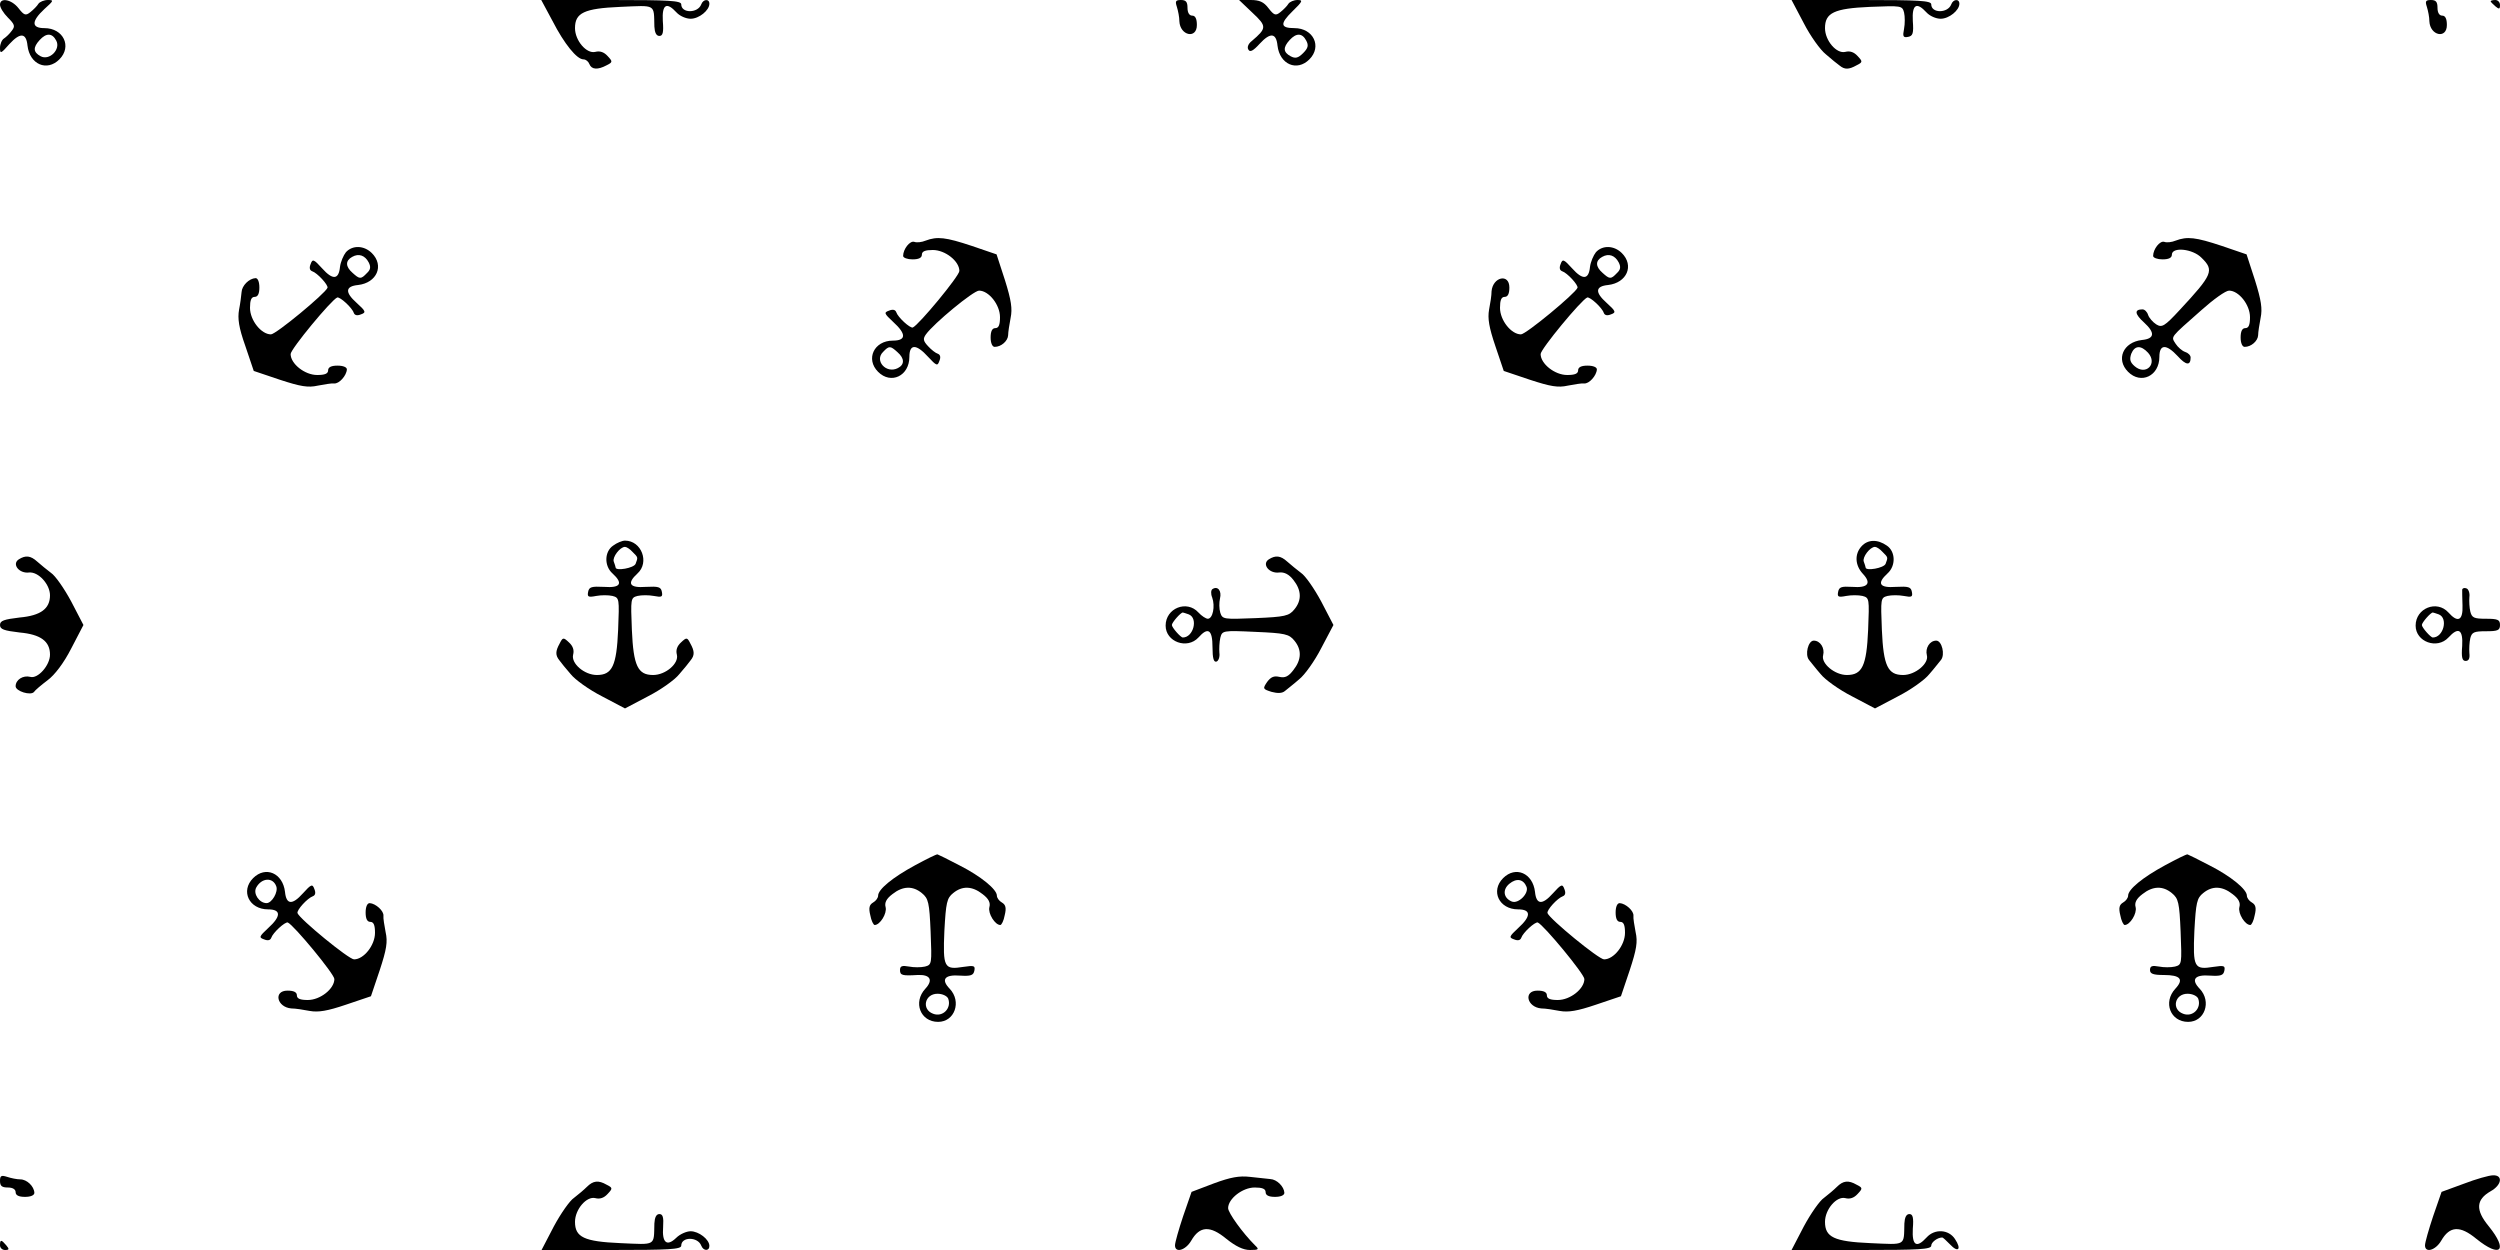 <?xml version="1.0" standalone="no"?>
<!DOCTYPE svg PUBLIC "-//W3C//DTD SVG 20010904//EN"
 "http://www.w3.org/TR/2001/REC-SVG-20010904/DTD/svg10.dtd">
<svg version="1.0" xmlns="http://www.w3.org/2000/svg"
 width="800pt" height="400pt" viewBox="0 0 800 400"
 preserveAspectRatio="xMidYMid meet">

<g transform="translate(0,400) scale(0.1,-0.1)"
fill="#000000" stroke="none">
<path d="M0 3985 c0 -9 11 -27 25 -41 22 -22 24 -28 13 -42 -7 -10 -19 -21
-25 -25 -7 -4 -13 -18 -13 -30 0 -20 3 -19 30 12 35 38 54 36 58 -5 7 -60 62
-84 102 -44 41 41 13 100 -48 100 -42 0 -42 22 0 61 30 27 31 29 11 29 -12 0
-26 -6 -30 -12 -4 -7 -16 -19 -26 -27 -15 -12 -20 -10 -38 13 -22 28 -59 35
-59 11z m180 -115 c15 -28 -22 -65 -50 -50 -24 13 -25 28 -3 52 21 23 40 23
53 -2z"/>
<path d="M1768 3933 c38 -74 78 -123 99 -123 8 0 16 -7 19 -15 7 -18 27 -19
55 -4 20 10 20 12 3 30 -11 12 -24 17 -39 13 -28 -7 -65 36 -65 76 0 49 29 63
145 68 116 5 107 10 109 -63 1 -19 6 -30 16 -30 11 0 14 11 11 48 -3 53 12 62
44 27 10 -11 30 -20 45 -20 27 0 60 27 60 48 0 17 -20 15 -26 -2 -11 -29 -64
-29 -64 0 0 12 -39 14 -224 14 l-224 0 36 -67z"/>
<path d="M3766 3978 c4 -13 8 -33 8 -46 2 -46 56 -58 56 -12 0 20 -5 30 -15
30 -9 0 -15 9 -15 25 0 19 -5 25 -21 25 -17 0 -19 -4 -13 -22z"/>
<path d="M4008 3959 c46 -43 46 -49 -2 -90 -12 -9 -16 -21 -11 -28 5 -9 15 -4
36 19 34 37 53 35 57 -6 7 -60 62 -84 102 -44 41 41 13 100 -48 100 -45 0 -47
14 -6 54 33 32 34 36 16 36 -12 0 -25 -6 -29 -12 -4 -7 -16 -19 -26 -27 -15
-12 -20 -10 -38 13 -15 20 -29 26 -57 26 l-37 0 43 -41z m172 -89 c8 -15 6
-24 -10 -40 -16 -16 -25 -18 -40 -10 -24 13 -25 28 -3 52 21 23 40 23 53 -2z"/>
<path d="M5772 3926 c21 -41 53 -86 71 -100 17 -15 37 -31 44 -36 16 -13 29
-13 54 1 20 10 20 12 3 30 -11 12 -24 17 -39 13 -28 -7 -65 36 -65 76 0 49 29
63 144 68 101 4 103 4 109 -18 3 -13 3 -36 0 -52 -5 -25 -3 -29 13 -26 15 3
18 11 15 51 -3 53 12 62 44 27 10 -11 30 -20 45 -20 27 0 60 27 60 48 0 17
-20 15 -26 -2 -11 -29 -64 -29 -64 0 0 12 -39 14 -224 14 l-223 0 39 -74z"/>
<path d="M7766 3978 c4 -13 8 -33 8 -46 2 -46 56 -58 56 -12 0 20 -5 30 -15
30 -9 0 -15 9 -15 25 0 19 -5 25 -21 25 -17 0 -19 -4 -13 -22z"/>
<path d="M7970 3996 c0 -2 7 -9 15 -16 12 -10 15 -10 15 4 0 9 -7 16 -15 16
-8 0 -15 -2 -15 -4z"/>
<path d="M2962 3230 c-12 -5 -28 -7 -36 -4 -14 5 -36 -23 -36 -45 0 -6 14 -11
30 -11 20 0 30 5 30 15 0 11 11 15 35 15 40 0 85 -36 85 -67 0 -16 -130 -173
-149 -181 -9 -3 -48 33 -53 49 -3 8 -11 10 -23 5 -17 -6 -16 -9 13 -36 43 -39
42 -60 -1 -60 -60 0 -88 -59 -47 -100 41 -41 100 -13 100 48 0 42 22 42 60 0
27 -29 30 -30 36 -13 5 12 3 20 -5 23 -7 2 -21 13 -31 24 -16 17 -17 24 -7 38
25 35 152 140 170 140 31 0 67 -45 67 -85 0 -24 -4 -35 -15 -35 -10 0 -15 -10
-15 -30 0 -17 5 -30 13 -30 21 0 42 19 43 37 0 10 4 35 8 56 6 29 2 56 -18
120 l-27 83 -79 27 c-84 28 -111 31 -148 17z m-90 -357 c23 -20 23 -40 1 -51
-37 -19 -76 24 -47 52 19 20 23 20 46 -1z"/>
<path d="M6962 3230 c-12 -5 -28 -7 -36 -4 -14 5 -36 -23 -36 -45 0 -6 14 -11
30 -11 20 0 30 5 30 15 0 26 67 19 95 -10 41 -40 36 -53 -70 -167 -49 -53 -57
-57 -75 -46 -11 7 -23 21 -26 30 -3 10 -11 18 -18 18 -27 0 -25 -15 5 -42 36
-33 34 -52 -7 -56 -60 -7 -84 -62 -44 -102 41 -41 100 -13 100 48 0 41 22 42
59 2 26 -29 41 -31 41 -4 0 7 -8 15 -18 18 -9 3 -23 15 -30 26 -15 24 -20 17
83 108 38 34 77 62 88 62 31 0 67 -45 67 -85 0 -24 -4 -35 -15 -35 -10 0 -15
-10 -15 -30 0 -17 5 -30 13 -30 21 0 42 19 43 37 0 10 4 35 8 56 6 29 2 56
-18 120 l-27 83 -79 27 c-84 28 -111 31 -148 17z m-88 -359 c31 -35 -7 -74
-43 -43 -15 13 -17 22 -11 40 11 27 31 28 54 3z"/>
<path d="M1107 3193 c-8 -10 -17 -31 -19 -47 -4 -41 -23 -43 -57 -5 -27 30
-31 31 -37 14 -5 -12 -3 -20 5 -23 16 -5 52 -44 49 -53 -8 -19 -165 -149 -181
-149 -31 0 -67 45 -67 85 0 24 4 35 15 35 10 0 15 10 15 30 0 18 -5 30 -12 30
-21 -1 -44 -24 -45 -45 -1 -11 -4 -36 -8 -56 -5 -28 -1 -57 20 -116 l27 -80
83 -28 c67 -22 91 -26 122 -19 21 4 45 8 52 7 16 -2 40 25 41 45 0 7 -12 12
-30 12 -20 0 -30 -5 -30 -15 0 -11 -11 -15 -35 -15 -40 0 -85 36 -85 67 0 16
130 173 149 181 9 3 48 -33 53 -49 3 -8 11 -10 23 -5 17 6 16 10 -14 37 -38
34 -36 53 5 57 60 7 84 62 44 102 -25 25 -62 26 -83 3z m73 -33 c7 -14 6 -23
-6 -34 -19 -20 -23 -20 -46 1 -23 20 -23 39 -1 51 21 12 41 5 53 -18z"/>
<path d="M5107 3193 c-8 -10 -17 -31 -19 -47 -4 -41 -23 -43 -57 -5 -27 30
-31 31 -37 14 -5 -12 -3 -20 5 -23 16 -5 52 -44 49 -53 -8 -19 -165 -149 -181
-149 -31 0 -67 45 -67 85 0 24 4 35 15 35 10 0 15 10 15 30 0 46 -53 34 -57
-12 0 -13 -4 -39 -8 -59 -5 -28 0 -57 20 -116 l27 -80 83 -28 c67 -22 91 -26
122 -19 21 4 45 8 52 7 16 -2 40 25 41 45 0 7 -12 12 -30 12 -20 0 -30 -5 -30
-15 0 -11 -11 -15 -35 -15 -40 0 -85 36 -85 67 0 16 130 173 149 181 9 3 48
-33 53 -49 3 -8 11 -10 23 -5 17 6 16 10 -14 37 -38 34 -36 53 5 57 60 7 84
62 44 102 -25 25 -62 26 -83 3z m73 -33 c7 -14 6 -23 -6 -34 -19 -20 -23 -20
-46 1 -23 20 -23 39 -1 51 21 12 41 5 53 -18z"/>
<path d="M1962 2254 c-28 -19 -29 -65 -2 -89 35 -32 26 -47 -27 -43 -40 2 -48
0 -51 -16 -3 -16 0 -18 26 -13 16 3 39 3 52 0 22 -6 22 -8 18 -109 -5 -115
-19 -144 -68 -144 -40 0 -83 37 -76 65 4 15 -1 28 -13 39 -18 17 -20 17 -30
-3 -14 -25 -14 -38 -1 -54 5 -7 21 -27 36 -44 14 -18 59 -50 100 -71 l74 -39
74 39 c41 21 86 53 100 71 15 17 31 37 36 44 13 16 13 29 -1 54 -10 20 -12 20
-30 3 -12 -11 -17 -24 -13 -39 7 -28 -36 -65 -76 -65 -49 0 -63 29 -68 144 -4
101 -4 103 18 109 13 3 36 3 52 0 26 -5 29 -3 26 13 -3 16 -11 18 -51 16 -53
-4 -62 11 -27 43 39 35 13 105 -40 105 -9 0 -26 -7 -38 -16z m62 -20 c18 -18
18 -17 10 -38 -5 -14 -64 -24 -64 -12 0 2 -3 11 -6 19 -5 14 20 47 36 47 5 0
16 -7 24 -16z"/>
<path d="M5957 2252 c-23 -25 -21 -61 4 -88 29 -31 16 -46 -34 -42 -34 2 -42
0 -45 -16 -3 -16 0 -18 26 -13 16 3 39 3 52 0 22 -6 22 -8 18 -109 -5 -115
-19 -144 -68 -144 -39 0 -83 37 -76 63 6 23 -9 47 -30 47 -18 0 -29 -45 -15
-62 6 -7 22 -28 37 -45 14 -18 59 -50 100 -71 l74 -39 74 39 c41 21 86 53 100
71 15 17 31 38 37 45 14 17 3 62 -15 62 -21 0 -36 -24 -30 -47 7 -26 -37 -63
-76 -63 -49 0 -63 29 -68 144 -4 101 -4 103 18 109 13 3 36 3 52 0 26 -5 29
-3 26 13 -3 16 -11 18 -51 16 -53 -4 -62 11 -27 43 27 24 26 70 -2 89 -30 21
-61 20 -81 -2z m67 -18 c18 -18 18 -17 10 -38 -5 -14 -64 -24 -64 -12 0 2 -3
11 -6 19 -5 14 20 47 36 47 5 0 16 -7 24 -16z"/>
<path d="M60 2210 c-23 -15 1 -46 33 -42 30 3 67 -38 67 -73 0 -43 -30 -65
-97 -71 -50 -6 -63 -10 -63 -24 0 -14 13 -18 63 -24 67 -6 97 -28 97 -71 0
-34 -39 -78 -63 -71 -23 6 -47 -9 -47 -30 0 -16 49 -31 59 -18 3 5 23 22 43
37 23 17 52 55 76 102 l39 75 -39 75 c-22 41 -51 83 -65 92 -13 10 -33 26 -44
36 -21 19 -37 21 -59 7z"/>
<path d="M4060 2210 c-23 -15 1 -46 33 -42 17 2 32 -6 46 -24 26 -33 27 -65 3
-94 -17 -21 -30 -24 -124 -28 -102 -4 -106 -4 -113 17 -4 13 -4 33 -1 46 6 24
-7 41 -24 30 -5 -3 -6 -15 -1 -27 10 -28 2 -68 -14 -68 -6 0 -20 9 -30 20 -37
41 -105 14 -105 -42 0 -52 69 -77 105 -38 31 35 45 25 45 -31 0 -36 4 -49 13
-46 6 2 11 15 9 28 -1 13 0 35 3 48 6 23 7 24 112 19 95 -4 108 -7 125 -28 24
-29 23 -61 -3 -94 -16 -21 -27 -26 -45 -22 -17 4 -27 0 -39 -16 -15 -22 -14
-23 14 -32 19 -5 34 -5 43 3 7 6 28 22 45 37 18 14 50 59 71 100 l39 74 -39
75 c-22 41 -51 83 -65 92 -13 10 -33 26 -44 36 -21 19 -37 21 -59 7z m-256
-176 c31 -12 15 -74 -19 -74 -7 0 -35 32 -35 40 0 8 28 40 35 40 2 0 10 -3 19
-6z"/>
<path d="M7879 2113 c0 -4 0 -27 1 -50 2 -49 -15 -57 -45 -23 -37 41 -105 14
-105 -42 0 -52 69 -77 105 -38 32 35 47 26 44 -27 -3 -37 0 -48 11 -48 10 0
14 8 12 25 -1 14 0 35 3 48 5 19 12 22 50 22 38 0 45 3 45 20 0 17 -7 20 -45
20 -38 0 -45 3 -50 23 -3 12 -4 33 -3 46 2 13 -3 26 -9 28 -7 3 -13 1 -14 -4z
m-75 -79 c31 -12 15 -74 -19 -74 -7 0 -35 32 -35 40 0 8 28 40 35 40 2 0 10
-3 19 -6z"/>
<path d="M2928 1231 c-72 -39 -118 -77 -118 -97 0 -7 -7 -17 -16 -22 -12 -7
-15 -17 -9 -41 3 -17 10 -31 14 -31 17 0 40 37 35 57 -4 14 2 27 22 42 33 26
65 27 94 3 21 -17 24 -30 28 -124 4 -103 4 -105 -18 -111 -13 -3 -36 -3 -51 0
-22 4 -29 2 -29 -11 0 -17 7 -19 56 -16 41 2 51 -16 25 -44 -40 -43 -16 -106
41 -106 53 0 76 65 37 106 -29 30 -16 46 34 42 34 -2 42 1 45 16 3 16 -1 17
-35 12 -62 -10 -66 -2 -61 115 5 91 8 105 28 121 29 24 61 23 94 -3 20 -15 26
-28 22 -42 -5 -20 18 -57 35 -57 4 0 11 14 14 31 6 24 3 34 -9 41 -9 5 -16 15
-16 22 0 20 -51 62 -120 97 -36 19 -67 34 -70 35 -3 1 -35 -15 -72 -35z m106
-426 c12 -31 -17 -61 -48 -49 -38 14 -27 64 14 64 16 0 30 -7 34 -15z"/>
<path d="M6928 1231 c-72 -39 -118 -77 -118 -97 0 -7 -7 -17 -16 -22 -12 -7
-15 -17 -9 -41 3 -17 10 -31 14 -31 17 0 40 37 35 57 -4 14 2 27 22 42 33 26
65 27 94 3 21 -17 24 -30 28 -124 4 -103 4 -105 -18 -111 -13 -3 -36 -3 -51 0
-22 4 -29 2 -29 -11 0 -12 10 -16 44 -16 54 0 65 -14 37 -44 -40 -43 -16 -106
41 -106 53 0 76 65 37 106 -29 30 -16 46 34 42 34 -2 42 1 45 16 3 16 -1 17
-35 12 -62 -10 -66 -2 -61 115 5 91 8 105 28 121 29 24 61 23 94 -3 20 -15 26
-28 22 -42 -5 -20 18 -57 35 -57 4 0 11 14 14 31 6 24 3 34 -9 41 -9 5 -16 15
-16 22 0 20 -51 62 -120 97 -36 19 -67 34 -70 35 -3 1 -35 -15 -72 -35z m106
-426 c12 -31 -17 -61 -48 -49 -38 14 -27 64 14 64 16 0 30 -7 34 -15z"/>
<path d="M810 1190 c-41 -41 -13 -100 48 -100 42 0 42 -22 0 -60 -29 -27 -30
-30 -13 -36 12 -5 20 -3 23 5 5 16 44 52 53 49 19 -8 149 -165 149 -181 0 -31
-45 -67 -85 -67 -24 0 -35 4 -35 15 0 10 -10 15 -30 15 -46 0 -34 -53 12 -57
13 0 39 -4 59 -8 28 -5 57 0 116 20 l80 27 28 83 c22 67 26 91 19 122 -4 21
-8 45 -7 52 2 16 -25 40 -44 41 -8 0 -13 -12 -13 -30 0 -20 5 -30 15 -30 11 0
15 -11 15 -35 0 -40 -36 -85 -67 -85 -17 0 -174 129 -181 148 -3 10 32 48 49
54 8 3 10 11 5 23 -6 17 -10 16 -37 -14 -34 -38 -53 -36 -57 5 -7 60 -62 84
-102 44z m74 -26 c7 -18 -14 -54 -31 -54 -23 0 -44 30 -33 50 17 31 53 34 64
4z"/>
<path d="M4810 1190 c-41 -41 -13 -100 48 -100 42 0 42 -22 0 -60 -29 -27 -30
-30 -13 -36 12 -5 20 -3 23 5 5 16 44 52 53 49 19 -8 149 -165 149 -181 0 -31
-45 -67 -85 -67 -24 0 -35 4 -35 15 0 10 -10 15 -30 15 -46 0 -34 -53 12 -57
13 0 39 -4 59 -8 28 -5 57 0 116 20 l80 27 28 83 c22 67 26 91 19 122 -4 21
-8 45 -7 52 2 16 -25 40 -44 41 -8 0 -13 -12 -13 -30 0 -20 5 -30 15 -30 11 0
15 -11 15 -35 0 -40 -36 -85 -67 -85 -17 0 -174 129 -181 148 -3 10 32 48 49
54 8 3 10 11 5 23 -6 17 -10 16 -37 -14 -34 -38 -53 -36 -57 5 -7 60 -62 84
-102 44z m75 -28 c8 -21 -26 -55 -47 -47 -27 11 -31 38 -8 57 23 19 45 15 55
-10z"/>
<path d="M0 221 c0 -16 6 -21 25 -21 16 0 25 -6 25 -15 0 -10 10 -15 30 -15
18 0 30 5 30 13 -1 21 -24 43 -45 43 -11 0 -30 4 -42 8 -19 6 -23 4 -23 -13z"/>
<path d="M3884 213 l-71 -27 -27 -78 c-14 -42 -26 -84 -26 -93 0 -26 34 -16
52 15 27 47 60 49 112 6 30 -24 54 -36 76 -36 28 0 30 2 16 15 -40 40 -86 104
-86 119 0 30 46 66 85 66 24 0 35 -4 35 -15 0 -10 10 -15 30 -15 18 0 30 5 30
13 -1 20 -24 43 -45 44 -11 1 -40 4 -65 7 -34 4 -62 -1 -116 -21z"/>
<path d="M7884 212 l-71 -26 -27 -78 c-14 -42 -26 -84 -26 -93 0 -26 34 -16
52 15 27 47 60 49 112 6 78 -63 103 -38 40 40 -43 52 -41 85 6 112 36 20 40
52 8 51 -13 0 -55 -12 -94 -27z"/>
<path d="M1878 202 c-9 -9 -28 -25 -41 -35 -14 -9 -43 -51 -65 -92 l-39 -75
223 0 c185 0 224 2 224 14 0 29 53 29 64 0 7 -18 26 -18 26 -1 0 21 -34 47
-60 47 -13 0 -34 -9 -46 -21 -30 -29 -46 -16 -42 35 2 31 -1 41 -12 41 -10 0
-15 -11 -16 -30 -2 -73 7 -68 -109 -63 -116 5 -145 19 -145 68 0 40 37 83 65
76 15 -4 28 1 39 13 17 18 17 20 -3 30 -26 15 -43 13 -63 -7z"/>
<path d="M5878 202 c-9 -9 -28 -25 -41 -35 -14 -9 -43 -51 -65 -92 l-39 -75
223 0 c185 0 224 2 224 14 0 11 20 26 35 26 3 0 13 -10 25 -22 26 -28 38 -16
16 17 -20 31 -65 34 -91 5 -32 -35 -47 -26 -44 28 3 36 0 47 -11 47 -10 0 -15
-11 -16 -30 -2 -73 7 -68 -109 -63 -116 5 -145 19 -145 68 0 40 37 83 65 76
15 -4 28 1 39 13 17 18 17 20 -3 30 -26 15 -43 13 -63 -7z"/>
<path d="M0 15 c0 -8 7 -15 16 -15 14 0 14 3 4 15 -16 19 -20 19 -20 0z"/>
</g>
</svg>

